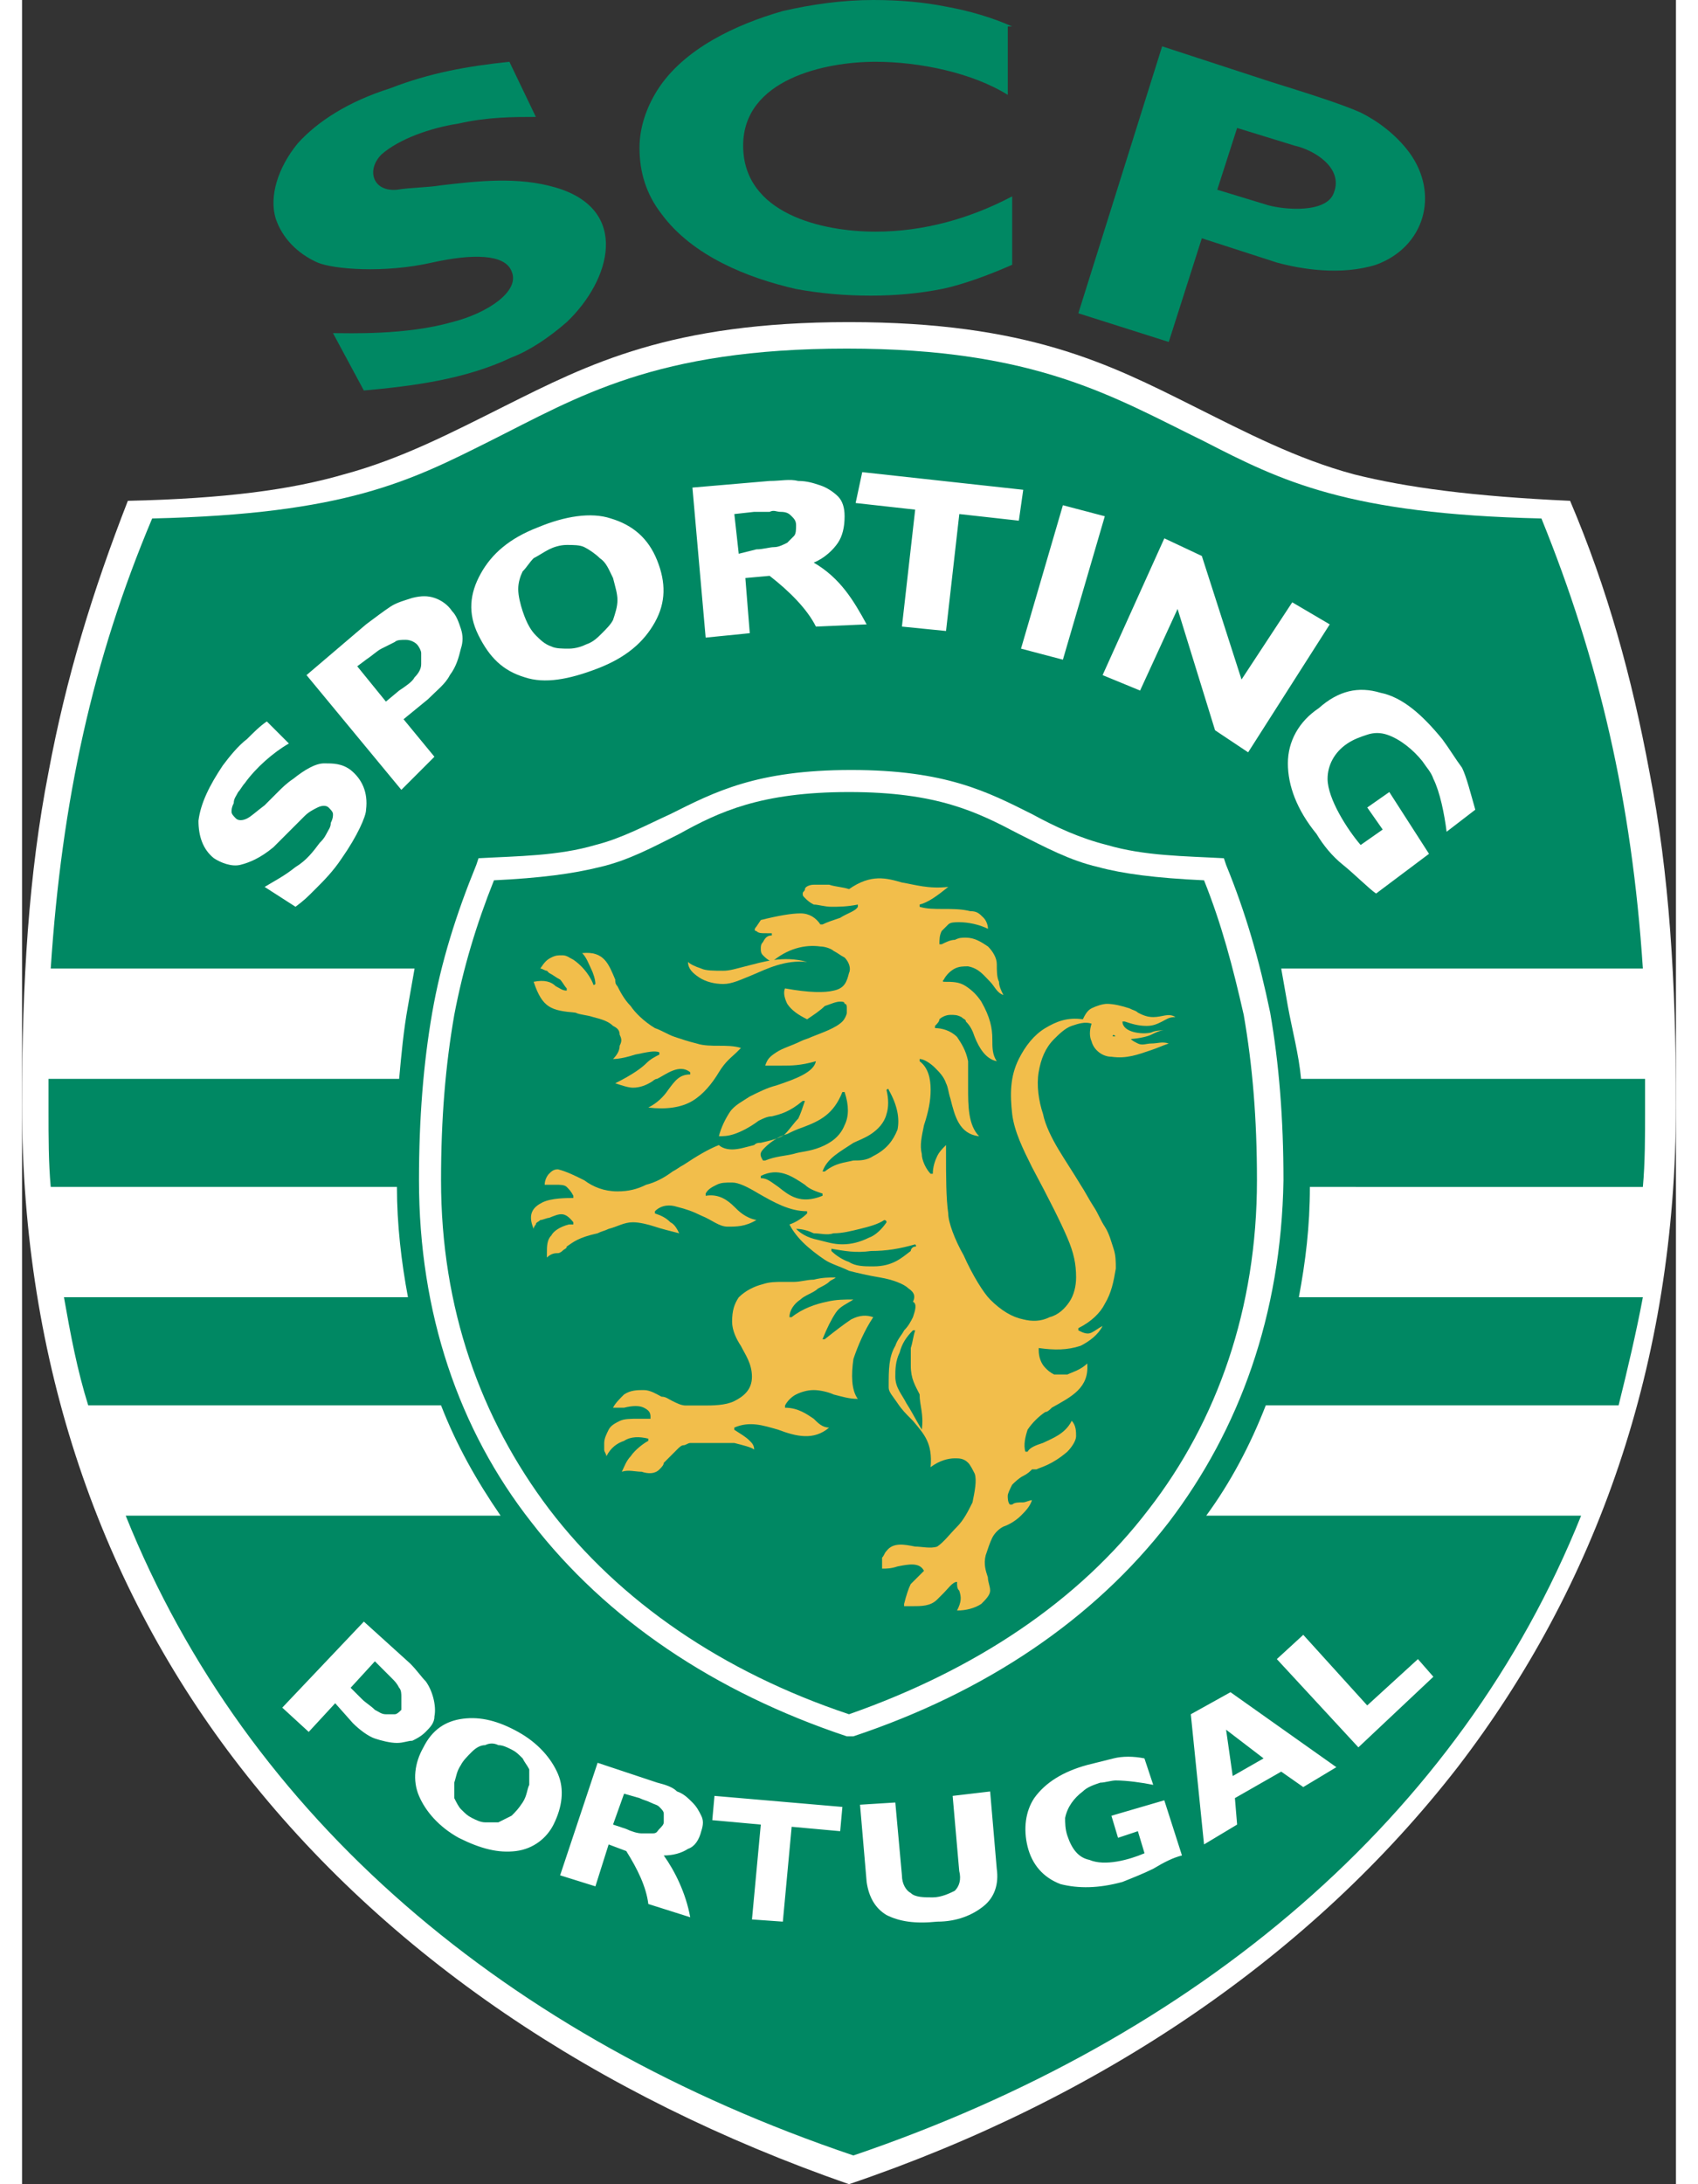 <?xml version="1.0" encoding="UTF-8" standalone="no"?>
<!-- Generator: Adobe Illustrator 16.0.0, SVG Export Plug-In . SVG Version: 6.00 Build 0)  -->

<svg
   xmlns:dc="http://purl.org/dc/elements/1.1/"
   xmlns:cc="http://creativecommons.org/ns#"
   xmlns:rdf="http://www.w3.org/1999/02/22-rdf-syntax-ns#"
   xmlns:svg="http://www.w3.org/2000/svg"
   xmlns="http://www.w3.org/2000/svg"
   xmlns:sodipodi="http://sodipodi.sourceforge.net/DTD/sodipodi-0.dtd"
   xmlns:inkscape="http://www.inkscape.org/namespaces/inkscape"
   version="1.1"
   id="emblema-scp"
   x="0px"
   y="0px"
   width="42px"
   height="54px"
   viewBox="0 0 75 99"
   enable-background="new 0 0 75 99"
   xml:space="preserve"
   sodipodi:docname="sporting-clube-de-portugal-logo-escudo.svg"
   inkscape:version="0.92.2 (5c3e80d, 2017-08-06)"><rect x="0" y="0" width="75" height="99" fill="#333333" stroke="none"/><defs
     id="defs27" /><sodipodi:namedview
     pagecolor="#ffffff"
     bordercolor="#666666"
     borderopacity="1"
     objecttolerance="10"
     gridtolerance="10"
     guidetolerance="10"
     inkscape:pageopacity="0"
     inkscape:pageshadow="2"
     inkscape:window-width="1600"
     inkscape:window-height="837"
     id="namedview25"
     showgrid="false"
     inkscape:zoom="2.3838384"
     inkscape:cx="37.5"
     inkscape:cy="49.5"
     inkscape:window-x="-8"
     inkscape:window-y="-8"
     inkscape:window-maximized="1"
     inkscape:current-layer="emblema-scp" /><path
     id="icon-badge-back"
     fill="#FFFFFF"
     d="M37.5,99c11.5-3.9,21-10.4,27.6-18.9C71.4,71.9,75,61.8,75,50.1  c0-5.6-0.3-10.5-1.2-15.1c-0.8-4.3-1.899-8.3-3.6-12.3c-4.4-0.2-7.4-0.6-9.8-1.2c-2.602-0.7-4.9-1.9-7.301-3.1  c-3.801-1.9-7.5-3.8-15.601-3.8c-8.1,0-11.8,1.9-15.6,3.8c-2.4,1.2-4.7,2.4-7.3,3.1c-2.4,0.7-5.4,1.1-9.8,1.2  C3.2,26.8,2,30.7,1.2,35C0.3,39.6,0,44.5,0,50.1c0,11.7,3.6,21.9,9.9,30C16.5,88.6,26,95,37.5,99L37.5,99z"
     inkscape:export-xdpi="64"
     inkscape:export-ydpi="64"
     inkscape:export-filename="G:\Users\suitedoalex\sites\sporting-clube-de-portugal-logo-escudo-7.png" /><g
     id="g12"
     inkscape:export-xdpi="64"
     inkscape:export-ydpi="64"
     inkscape:export-filename="G:\Users\suitedoalex\sites\sporting-clube-de-portugal-logo-escudo-7.png"><path
       id="icon-badge-v9"
       fill="#008863"
       d="M17.8,30.7c0.2-0.2,0.3-0.4,0.3-0.6c0-0.2,0-0.3,0-0.5c0-0.1-0.1-0.3-0.2-0.4   c-0.1-0.1-0.3-0.2-0.5-0.2c-0.2,0-0.4,0-0.5,0.1c-0.2,0.1-0.4,0.2-0.6,0.3c-0.2,0.1-0.4,0.3-0.7,0.5l-0.4,0.3l1.3,1.6l0.6-0.5   C17.4,31.1,17.7,30.9,17.8,30.7z" /><path
       id="icon-badge-v8"
       fill="#008863"
       d="M22.7,79.7c-0.2-0.2-0.3-0.3-0.5-0.4c-0.2-0.1-0.4-0.2-0.6-0.2c-0.2-0.1-0.4-0.1-0.6,0   c-0.2,0-0.4,0.102-0.6,0.301C20.2,79.6,20,79.8,19.9,80c-0.2,0.3-0.2,0.5-0.3,0.8c0,0.3,0,0.5,0,0.7c0.1,0.2,0.2,0.4,0.3,0.5   c0.2,0.2,0.3,0.3,0.5,0.4c0.2,0.1,0.4,0.199,0.6,0.199s0.4,0,0.6,0c0.2-0.101,0.4-0.199,0.6-0.301c0.2-0.199,0.3-0.3,0.5-0.6   c0.2-0.301,0.2-0.602,0.3-0.801c0-0.199,0-0.5,0-0.699C22.9,80,22.8,79.9,22.7,79.7z" /><path
       id="icon-badge-v7"
       fill="#008863"
       d="M16.8,76.1c-0.1-0.1-0.3-0.3-0.5-0.5L16,75.3l-1.1,1.2l0.5,0.5c0.2,0.2,0.4,0.3,0.6,0.5   c0.2,0.1,0.3,0.2,0.5,0.2c0.1,0,0.3,0,0.4,0s0.2-0.101,0.3-0.2c0-0.3,0-0.5,0-0.6c0-0.102,0-0.301-0.1-0.4   C17,76.3,16.9,76.2,16.8,76.1z" /><path
       id="icon-badge-v6"
       fill="#008863"
       d="M33.3,24.9c0.3,0,0.6-0.1,0.8-0.1c0.2,0,0.4-0.1,0.6-0.2c0.1-0.1,0.2-0.2,0.3-0.3   c0.1-0.1,0.1-0.3,0.1-0.5c0-0.2-0.1-0.3-0.2-0.4s-0.2-0.2-0.5-0.2c-0.2,0-0.3-0.1-0.5,0c-0.2,0-0.4,0-0.7,0l-0.9,0.1l0.2,1.8   L33.3,24.9z" /><path
       id="icon-badge-v5"
       fill="#008863"
       d="M23.3,28.8c0.2,0.2,0.4,0.4,0.7,0.5c0.2,0.1,0.5,0.1,0.8,0.1c0.3,0,0.6-0.1,0.8-0.2   c0.3-0.1,0.5-0.3,0.7-0.5c0.2-0.2,0.4-0.4,0.5-0.6c0.1-0.3,0.2-0.6,0.2-0.9c0-0.3-0.1-0.6-0.2-1c-0.2-0.4-0.3-0.7-0.6-0.9   c-0.2-0.2-0.5-0.4-0.7-0.5c-0.2-0.1-0.5-0.1-0.8-0.1c-0.3,0-0.6,0.1-0.8,0.2c-0.2,0.1-0.5,0.3-0.7,0.4c-0.2,0.2-0.3,0.4-0.5,0.6   c-0.1,0.2-0.2,0.5-0.2,0.8c0,0.3,0.1,0.7,0.2,1C22.9,28.3,23.1,28.6,23.3,28.8z" /><path
       id="icon-badge-v4"
       fill="#008863"
       d="M28.9,81.9c-0.1-0.102-0.2-0.102-0.4-0.2C28.3,81.6,28.2,81.6,28,81.5l-0.7-0.2   l-0.5,1.4l0.6,0.2c0.2,0.1,0.5,0.199,0.7,0.199c0.2,0,0.3,0,0.5,0c0.2,0,0.2-0.101,0.3-0.199c0.1-0.102,0.2-0.2,0.2-0.301   s0-0.199,0-0.399C29.1,82.1,29,82,28.9,81.9z" /><polygon
       id="icon-badge-v3"
       fill="#008863"
       points="56.3,79.7 54.6,78.4 54.9,80.5  " /><path
       id="icon-badge-v2"
       fill="#008863"
       d="M73.5,53.8c0.1-1.1,0.1-2.3,0.1-3.399c0-0.5,0-1,0-1.5H58c-0.1-1.1-0.4-2.2-0.6-3.3   C57.3,45,57.2,44.5,57.1,43.9h16.4c-0.5-7.6-2-14-4.6-20.4C60.1,23.3,57.1,21.8,53.6,20c-4.1-2-7.6-4.2-16.2-4.2   c-8.7,0-12.2,2.2-16.2,4.2c-3.6,1.8-6.5,3.3-15.3,3.5c-2.7,6.4-4.1,12.8-4.6,20.4h16.5c-0.1,0.6-0.2,1.1-0.3,1.7   c-0.2,1.1-0.3,2.2-0.4,3.3H1.2c0,0.5,0,1,0,1.5c0,1.1,0,2.3,0.1,3.398H17c0,1.7,0.2,3.4,0.5,5H1.9c0.3,1.7,0.6,3.301,1.1,4.9h16   c0.7,1.8,1.6,3.398,2.7,5h-17c5.5,13.699,17.3,23.699,33,29c15.6-5.301,27.5-15.301,33-29h-17c1.1-1.5,2-3.2,2.7-5h16   c0.398-1.602,0.8-3.301,1.1-4.9H57.9c0.3-1.6,0.5-3.199,0.5-5L73.5,53.8L73.5,53.8z M61.6,31.4c1,0.2,1.9,1,2.801,2.1   c0.301,0.4,0.601,0.9,0.899,1.3c0.2,0.4,0.4,1.2,0.601,1.9l-1.301,1c-0.1-0.8-0.3-1.8-0.6-2.4c-0.1-0.3-0.3-0.5-0.5-0.8   c-0.4-0.5-1-1-1.6-1.2c-0.301-0.1-0.602-0.1-0.9,0c-0.3,0.1-0.6,0.2-0.9,0.4c-0.6,0.4-0.898,1-0.898,1.6c0,0.9,0.898,2.3,1.5,3   l1-0.7l-0.7-1l1-0.7l1.8,2.8l-2.4,1.8c-0.301-0.2-1-0.9-1.5-1.3c-0.5-0.4-0.9-0.9-1.2-1.4c-0.9-1.1-1.3-2.2-1.3-3.2   s0.5-1.9,1.398-2.5C59.7,31.3,60.6,31.1,61.6,31.4z M53.5,25.2l1.8,5.6l2.3-3.5l1.7,1l-3.7,5.8l-1.5-1L52.4,27.6l-1.7,3.7L49,30.6   l2.8-6.2L53.5,25.2z M49.1,23.4L47.2,29.9l-1.9-0.5l1.9-6.5L49.1,23.4z M38.1,21.4l7.301,0.8l-0.199,1.4l-2.7-0.3L41.9,28.6l-2-0.2   l0.601-5.3l-2.7-0.3L38.1,21.4z M33.9,21.8c0.5,0,0.9-0.1,1.3,0c0.4,0,0.7,0.1,1,0.2c0.3,0.1,0.6,0.3,0.8,0.5s0.3,0.5,0.3,0.9   c0,0.5-0.1,0.9-0.3,1.2c-0.2,0.3-0.6,0.7-1.1,0.9c1.2,0.7,1.8,1.7,2.4,2.8L36,28.4c-0.4-0.8-1.2-1.6-2.1-2.3l-1.1,0.1l0.2,2.5   l-2,0.2l-0.6-6.8L33.9,21.8z M20.8,26c0.5-0.9,1.3-1.6,2.6-2.1c1.2-0.5,2.4-0.7,3.3-0.4c1,0.3,1.7,0.9,2.1,1.9   c0.4,1,0.4,1.9-0.1,2.8c-0.5,0.9-1.3,1.6-2.6,2.1c-1.3,0.5-2.4,0.7-3.3,0.4c-1-0.3-1.6-0.9-2.1-1.9S20.3,26.9,20.8,26z M14.5,38.9   c-0.4,0.6-0.8,1-1.2,1.4c-0.4,0.4-0.5,0.5-0.9,0.8L11,40.2c0.5-0.3,0.9-0.5,1.4-0.9c0.5-0.3,0.8-0.7,1.1-1.1   c0.1-0.1,0.2-0.2,0.3-0.4c0.1-0.2,0.2-0.3,0.2-0.5c0.1-0.2,0.1-0.3,0.1-0.4s-0.1-0.2-0.2-0.3s-0.3-0.1-0.5,0   c-0.2,0.1-0.4,0.2-0.6,0.4c-0.2,0.2-0.5,0.5-0.7,0.7c-0.2,0.2-0.5,0.5-0.7,0.7c-0.6,0.5-1.1,0.7-1.5,0.8c-0.4,0.1-0.9-0.1-1.2-0.3   c-0.5-0.4-0.7-1-0.7-1.7c0.1-0.8,0.5-1.6,1.1-2.5c0.3-0.4,0.7-0.9,1.1-1.2c0.3-0.3,0.6-0.6,0.9-0.8l1,1c-0.7,0.4-1.5,1.1-2,1.8   c-0.1,0.1-0.2,0.3-0.3,0.4c-0.1,0.2-0.2,0.3-0.2,0.5c-0.1,0.2-0.1,0.3-0.1,0.4c0,0.1,0.1,0.2,0.2,0.3c0.1,0.1,0.3,0.1,0.5,0   c0.2-0.1,0.4-0.3,0.8-0.6c0.2-0.2,0.4-0.4,0.6-0.6c0.2-0.2,0.4-0.4,0.7-0.6c0.5-0.4,1-0.7,1.4-0.7c0.4,0,0.8,0,1.2,0.3   c0.5,0.4,0.8,1,0.7,1.8C15.6,37,15.2,37.9,14.5,38.9z M17.2,35.8l-4.3-5.2l2.7-2.3c0.4-0.3,0.8-0.6,1.1-0.8c0.3-0.2,0.7-0.3,1-0.4   c0.4-0.1,0.7-0.1,1,0c0.3,0.1,0.6,0.3,0.8,0.6c0.2,0.2,0.3,0.5,0.4,0.8s0.1,0.6,0,0.9c-0.1,0.4-0.2,0.8-0.5,1.2   c-0.2,0.4-0.6,0.7-1,1.1l-1.1,0.9l1.4,1.7L17.2,35.8z M17,79c-0.3,0-0.7-0.1-1-0.2c-0.3-0.1-0.7-0.399-1-0.7L14.2,77.2L13,78.5   l-1.2-1.1l3.7-3.9l2.1,1.9c0.3,0.3,0.5,0.6,0.7,0.8c0.3,0.399,0.5,1.1,0.4,1.6c0,0.3-0.2,0.5-0.4,0.7c-0.2,0.2-0.4,0.3-0.6,0.4   C17.5,78.9,17.3,79,17,79z M22.4,83.9C21.6,84,20.8,83.8,19.8,83.3c-0.9-0.5-1.5-1.2-1.8-1.899s-0.2-1.5,0.2-2.199   c0.4-0.801,1-1.2,1.8-1.301s1.6,0.101,2.5,0.601s1.5,1.2,1.8,1.899c0.3,0.699,0.2,1.5-0.2,2.301C23.8,83.3,23.2,83.8,22.4,83.9z    M30.8,83c-0.1,0.4-0.3,0.7-0.6,0.8c-0.3,0.2-0.7,0.3-1.1,0.3c0.5,0.7,1,1.7,1.2,2.801L28.4,86.3c-0.1-0.8-0.5-1.6-1-2.399   L26.6,83.6L26,85.5L24.4,85l1.7-5.1l2.7,0.898c0.4,0.102,0.7,0.2,0.9,0.4c0.3,0.1,0.5,0.3,0.7,0.5c0.2,0.199,0.3,0.398,0.4,0.6   C30.9,82.5,30.9,82.7,30.8,83z M37.1,83l-2.2-0.2l-0.4,4.3L33.1,87l0.4-4.3l-2.2-0.2l0.1-1.1l5.8,0.5L37.1,83z M43.6,86.4   C43.1,86.8,42.4,87.1,41.5,87.1c-1,0.102-1.7,0-2.3-0.3c-0.5-0.3-0.8-0.8-0.9-1.5L38,81.8l1.6-0.1L39.9,85   c0,0.4,0.199,0.7,0.398,0.8c0.2,0.2,0.602,0.2,1,0.2c0.4,0,0.801-0.2,1-0.3c0.2-0.2,0.301-0.5,0.2-0.9L42.2,81.4l1.7-0.2l0.3,3.5   C44.3,85.4,44.1,86,43.6,86.4z M51.3,84.7C50.9,84.9,50.4,85.1,49.9,85.3c-1.102,0.3-2,0.3-2.801,0.101   c-0.801-0.301-1.301-0.899-1.5-1.699C45.4,82.9,45.5,82.1,45.9,81.5c0.5-0.7,1.3-1.2,2.398-1.5c0.4-0.1,0.801-0.2,1.2-0.3   c0.399-0.101,0.899-0.101,1.399,0l0.399,1.2c-0.5-0.102-1.2-0.2-1.7-0.2c-0.199,0-0.5,0.1-0.699,0.1C48.6,80.9,48.3,81,48.1,81.2   c-0.398,0.3-0.699,0.7-0.8,1.2c0,0.199,0,0.5,0.101,0.8c0.199,0.6,0.5,1,1,1.1c0.699,0.3,1.801,0,2.5-0.3L50.6,83L49.7,83.3l-0.3-1   l2.398-0.7l0.801,2.5C52.2,84.2,51.8,84.4,51.3,84.7z M58.1,74.1l2.9,3.2l2.3-2.1L64,76l-3.4,3.2l-3.699-4L58.1,74.1z M54.8,76.7   l4.8,3.399L58.1,81l-1-0.7L55,81.5l0.1,1.2L53.6,83.6L53,77.7L54.8,76.7z M52,69c-3.4,4.4-8.3,7.7-14.3,9.7h-0.3   c-6-2-10.9-5.3-14.3-9.7c-3.3-4.2-5.1-9.5-5.1-15.5c0-2.8,0.2-5.3,0.6-7.6c0.4-2.3,1.1-4.5,2-6.7l0.1-0.3c1.8-0.1,3.6-0.1,5.3-0.6   c1.2-0.3,2.3-0.9,3.4-1.4c2-1,3.9-2,8.2-2s6.2,1,8.2,2c1.101,0.6,2.2,1.1,3.4,1.4c1.7,0.5,3.5,0.5,5.3,0.6l0.1,0.3   c0.9,2.2,1.5,4.3,2,6.7c0.4,2.3,0.602,4.8,0.602,7.6C57.1,59.6,55.2,64.8,52,69z" /><path
       id="icon-badge-v1"
       fill="#008863"
       d="M53.6,39.9c-2.199-0.1-3.699-0.3-4.8-0.6c-1.3-0.3-2.399-0.9-3.6-1.5   c-1.9-1-3.7-1.9-7.7-1.9s-5.9,0.9-7.7,1.9c-1.2,0.6-2.3,1.2-3.6,1.5c-1.2,0.3-2.7,0.5-4.8,0.6c-0.8,2-1.4,4-1.8,6.1   c-0.4,2.3-0.6,4.7-0.6,7.5c0,5.8,1.8,10.8,4.9,14.9c3.2,4.199,7.9,7.398,13.6,9.3c5.7-2,10.4-5.101,13.6-9.3   C54.2,64.4,56,59.3,56,53.5c0-2.8-0.2-5.2-0.6-7.5C54.9,43.8,54.4,41.9,53.6,39.9z" /></g><g
     id="g17"
     inkscape:export-xdpi="64"
     inkscape:export-ydpi="64"
     inkscape:export-filename="G:\Users\suitedoalex\sites\sporting-clube-de-portugal-logo-escudo-7.png"><path
       id="icon-badge-s"
       fill="#008863"
       d="M14.1,15.1c0.7,0,3.3,0.1,5.4-0.5c1.6-0.4,3.1-1.4,2.7-2.3c-0.3-0.8-1.8-0.8-3.6-0.4   c-2.2,0.5-4.5,0.3-5.2,0c-0.9-0.4-1.6-1.1-1.9-2c-0.3-1,0.1-2.3,1-3.4c0.9-1,2.3-1.9,4.2-2.5c1.8-0.7,3.5-1,5.4-1.2l1.2,2.5   c-1,0-2.2,0-3.5,0.3c-1.3,0.2-2.7,0.7-3.5,1.4c-0.7,0.7-0.4,1.7,0.7,1.6c0.6-0.1,1.4-0.1,2-0.2c1.7-0.2,3.5-0.4,5.2,0.1   c3.4,1,2.5,4.2,0.5,6.1c-0.8,0.7-1.7,1.3-2.5,1.6c-2.1,1-4.5,1.3-6.7,1.5L14.1,15.1L14.1,15.1z" /><path
       id="icon-badge-c"
       fill="#008863"
       d="M44.9,1.2c-0.9-0.4-1.9-0.7-3-0.9C40.9,0.1,39.8,0,38.6,0c-1.398,0-2.8,0.2-4.1,0.5   c-2.1,0.6-4.5,1.7-5.7,3.6C28.3,4.9,28,5.8,28,6.7c0,1.1,0.3,2.1,1,3c1.4,1.9,3.9,2.9,6.1,3.4c1.1,0.2,2.2,0.3,3.4,0.3   c1.1,0,2.2-0.1,3.2-0.3c1-0.2,2.3-0.7,3.2-1.1V8.9c-1.9,1-4,1.6-6.2,1.6c-2.4,0-6-0.8-6-3.9c0-3,3.7-3.8,6-3.8c2,0,4.399,0.5,6,1.5   V1.2H44.9z" /><path
       id="icon-badge-p"
       fill="#008863"
       d="M52,15.5l1.5-4.7l3.4,1.1c1.1,0.3,2.898,0.6,4.5,0.1c2.199-0.8,2.898-3.2,1.5-5.1   c-0.602-0.8-1.4-1.4-2.2-1.8c-0.9-0.4-2.5-0.9-4.101-1.4L51.7,2.1l-3.8,12.1L52,15.5L52,15.5z M59.5,8.7c-0.3,1-2.3,0.8-3,0.6   l-2.3-0.7L55.1,5.8L57.7,6.6C58.6,6.8,59.9,7.6,59.5,8.7L59.5,8.7z" /></g><g
     id="icon-badge-lion"
     inkscape:export-xdpi="64"
     inkscape:export-ydpi="64"
     inkscape:export-filename="G:\Users\suitedoalex\sites\sporting-clube-de-portugal-logo-escudo-7.png"><path
       id="icon-badge-l4"
       fill="#F2BE4B"
       d="M49.5,46.9c0.1,0.1,0.3,0.2,0.6,0.2c0.4,0,0.9-0.1,1.102-0.2s0.398-0.2,0.6-0.2   c-0.1,0-0.398,0-0.6,0.1c-0.4,0.1-1.301,0-1.301-0.5l0,0c0,0,0,0,0.101,0c0.3,0.1,0.601,0.2,1,0.2c0.3,0,0.5-0.1,0.7-0.2   c0.199-0.1,0.3-0.2,0.6-0.2c-0.3-0.2-0.6,0-1,0c-0.3,0-0.5-0.1-0.699-0.2c-0.101-0.1-0.199-0.1-0.399-0.2c-0.3-0.1-0.7-0.2-1-0.2   c-0.2,0-0.5,0.1-0.7,0.2c-0.2,0.1-0.3,0.3-0.4,0.5l0,0C47.4,46.1,46.9,46.3,46.4,46.6c-0.5,0.3-0.9,0.8-1.2,1.4   c-0.4,0.8-0.4,1.6-0.3,2.5c0.1,0.8,0.5,1.6,0.898,2.4C46.6,54.4,47.1,55.4,47.4,56.1c0.3,0.699,0.398,1.199,0.398,1.801   c0,0.398-0.1,0.8-0.3,1.1s-0.5,0.6-0.899,0.7c-0.399,0.2-0.801,0.2-1.199,0.1c-0.5-0.1-1-0.399-1.5-0.899   C43.6,58.6,43.1,57.8,42.7,56.9C42.3,56.2,42,55.4,42,55c-0.1-0.7-0.1-1.7-0.1-2.7c0-0.1,0-0.2,0-0.399   c-0.2,0.199-0.301,0.301-0.4,0.5s-0.2,0.5-0.2,0.801c0,0,0,0-0.1,0C41,53,40.8,52.6,40.8,52.3c-0.1-0.399,0-0.8,0.101-1.3   c0.199-0.6,0.301-1.1,0.301-1.6s-0.102-1-0.5-1.3V48c0.199,0,0.5,0.2,0.699,0.4c0.199,0.2,0.399,0.4,0.5,0.7   c0.101,0.2,0.101,0.4,0.199,0.7c0.2,0.8,0.4,1.601,1.301,1.7c-0.5-0.5-0.5-1.4-0.5-2.2c0-0.4,0-0.8,0-1.2   C42.8,47.6,42.6,47.3,42.4,47c-0.301-0.3-0.7-0.4-1-0.4c0,0,0,0,0-0.1c0.1-0.1,0.199-0.2,0.199-0.3C41.7,46.1,41.9,46,42.1,46   c0.2,0,0.301,0,0.5,0.1c0.102,0.1,0.2,0.1,0.2,0.2c0.2,0.2,0.3,0.4,0.4,0.7c0.2,0.5,0.5,1,1,1.1c-0.2-0.3-0.2-0.6-0.2-1   c0-0.5-0.1-1-0.5-1.7c-0.2-0.3-0.4-0.5-0.7-0.7c-0.3-0.2-0.6-0.2-1-0.2c0,0-0.1,0,0-0.1c0.101-0.2,0.3-0.4,0.5-0.5   s0.4-0.1,0.601-0.1c0.5,0.1,0.699,0.4,1,0.7c0.199,0.2,0.301,0.5,0.601,0.6c-0.101-0.2-0.2-0.4-0.2-0.6c-0.1-0.2-0.1-0.5-0.1-0.8   c0-0.3-0.2-0.6-0.4-0.8c-0.3-0.2-0.6-0.4-1-0.4c-0.199,0-0.3,0-0.5,0.1c-0.199,0-0.398,0.1-0.6,0.2c0,0,0,0-0.102,0   c0-0.2,0-0.4,0.102-0.6c0.1-0.1,0.199-0.2,0.3-0.3s0.3-0.1,0.5-0.1c0.399,0,0.899,0.1,1.3,0.3c0-0.2-0.1-0.4-0.199-0.5   c-0.199-0.2-0.301-0.3-0.601-0.3c-0.399-0.1-0.8-0.1-1.2-0.1c-0.398,0-0.8,0-1.1-0.1V41c0.398-0.1,0.8-0.4,1.3-0.8l0,0   c-0.899,0.1-1.5-0.1-2.101-0.2c-0.699-0.2-1.399-0.4-2.399,0.3l0,0c-0.3-0.1-0.6-0.1-0.9-0.2c-0.3,0-0.5,0-0.7,0   c-0.2,0-0.4,0.1-0.4,0.2c0,0.1-0.1,0.1-0.1,0.2s0,0.1,0.1,0.2c0.1,0.1,0.2,0.2,0.4,0.3c0.2,0,0.5,0.1,0.8,0.1c0.3,0,0.7,0,1.2-0.1   c0,0,0,0,0,0.1c-0.1,0.2-0.5,0.3-0.8,0.5c-0.3,0.1-0.6,0.2-0.8,0.3c0,0,0,0-0.1,0c-0.2-0.3-0.5-0.5-0.9-0.5c-0.4,0-1,0.1-1.8,0.3   L33.3,42c-0.1,0.1-0.1,0.2,0,0.2c0.1,0.1,0.2,0.1,0.5,0.1c0.1,0,0.1,0,0.2,0v0.1c-0.2,0-0.3,0.1-0.4,0.3c-0.1,0.1-0.1,0.2-0.1,0.3   s0,0.2,0.1,0.3c0.1,0.1,0.2,0.2,0.4,0.3c0.7-0.6,1.5-0.8,2.2-0.7c0.2,0,0.5,0.1,0.6,0.2c0.2,0.1,0.3,0.2,0.5,0.3   c0.2,0.2,0.3,0.5,0.2,0.7c-0.1,0.4-0.2,0.7-0.7,0.8c-0.4,0.1-1.1,0.1-2.2-0.1c-0.1,0.2,0,0.5,0.1,0.7c0.2,0.3,0.5,0.5,0.9,0.7   c0.3-0.2,0.6-0.4,0.8-0.6c0.3-0.1,0.5-0.2,0.7-0.2c0.1,0,0.2,0,0.2,0.1c0.1,0,0.1,0.1,0.1,0.2c0,0.1,0,0.2,0,0.2   c0,0.1-0.1,0.3-0.2,0.4c-0.3,0.3-0.9,0.5-1.4,0.7c-0.2,0.1-0.3,0.1-0.5,0.2c-0.4,0.2-0.8,0.3-1.1,0.5c-0.3,0.2-0.4,0.3-0.5,0.6   c0.2,0,0.5,0,0.7,0c0.5,0,0.9,0,1.6-0.2l0,0c-0.1,0.5-0.9,0.8-1.8,1.1c-0.4,0.1-0.8,0.3-1.2,0.5c-0.3,0.2-0.7,0.399-0.9,0.7   c-0.2,0.3-0.4,0.699-0.5,1.1c0.2,0,0.4,0,0.7-0.1C32.6,51.3,33,51.1,33.4,50.8c0.2-0.1,0.4-0.2,0.6-0.2c0.4-0.1,0.8-0.199,1.4-0.7   h0.1c-0.1,0.3-0.2,0.6-0.3,0.8c-0.2,0.2-0.4,0.5-0.6,0.7c-0.2,0.199-0.7,0.3-1.1,0.398c-0.1,0-0.2,0-0.3,0.102   c-0.4,0.1-0.7,0.199-1,0.199c-0.3,0-0.5-0.101-0.6-0.199c-0.5,0.199-1,0.5-1.6,0.898c-0.2,0.102-0.3,0.2-0.5,0.301   c-0.4,0.301-0.8,0.5-1.2,0.601C27.9,53.9,27.5,54,27,54c-0.6,0-1.1-0.2-1.5-0.5c-0.4-0.2-0.8-0.4-1.2-0.5c-0.2,0-0.3,0.1-0.4,0.2   c-0.1,0.1-0.2,0.3-0.2,0.5c0.1,0,0.3,0,0.4,0h0.1c0.2,0,0.4,0,0.5,0.1c0.1,0.101,0.2,0.2,0.3,0.4v0.1c-0.3,0-1,0-1.4,0.2   s-0.7,0.5-0.4,1.2c0-0.101,0.1-0.2,0.1-0.2c0-0.1,0.1-0.1,0.2-0.2c0.1,0,0.3-0.1,0.4-0.1c0.5-0.2,0.7-0.3,1.1,0.2v0.1   c-0.1,0-0.2,0-0.2,0c-0.4,0.1-0.7,0.3-0.8,0.5c-0.2,0.2-0.2,0.5-0.2,0.8c0,0.101,0,0.101,0,0.2c0.2-0.2,0.4-0.2,0.5-0.2   c0.1,0,0.2-0.1,0.2-0.1c0.1-0.101,0.2-0.101,0.2-0.2c0.3-0.2,0.5-0.4,1.4-0.6c0.2-0.102,0.3-0.102,0.5-0.2   c0.4-0.101,0.7-0.3,1.1-0.3c0.3,0,0.7,0.1,1,0.199c0.3,0.101,0.7,0.199,1.1,0.301c-0.1-0.2-0.2-0.4-0.4-0.5   C29.2,55.2,29,55.1,28.7,55c0,0,0,0,0-0.1c0.3-0.301,0.7-0.301,1-0.2c0.4,0.1,0.7,0.2,1.1,0.399c0.5,0.199,0.8,0.5,1.2,0.5   s0.8,0,1.3-0.301c-0.5-0.1-0.8-0.398-1-0.6C32,54.4,31.6,54.1,31,54.2c0,0,0,0,0-0.101c0.1-0.199,0.3-0.301,0.5-0.399   c0.2-0.101,0.4-0.101,0.7-0.101c0.3,0,0.7,0.199,1.2,0.5c0.7,0.399,1.4,0.801,2.2,0.801c0,0,0,0,0,0.1c-0.2,0.2-0.5,0.4-0.8,0.5   c0.1,0.2,0.3,0.5,0.6,0.8c0.3,0.3,0.7,0.601,1,0.8c0.3,0.2,0.7,0.301,1.1,0.5c0.4,0.102,0.8,0.2,1.4,0.301   c0.6,0.101,1.1,0.301,1.3,0.5c0.3,0.199,0.3,0.399,0.2,0.601c0.199,0.101,0.1,0.399,0,0.7C40.3,59.9,40.2,60.1,40,60.3   c-0.1,0.2-0.3,0.4-0.4,0.7c-0.3,0.5-0.3,1.1-0.3,1.8V62.9c0,0.199,0.2,0.398,0.4,0.699s0.399,0.5,0.6,0.699L40.4,64.4   c0.5,0.6,0.898,1,0.8,2.1c0.399-0.3,0.8-0.4,1.1-0.4c0.2,0,0.4,0,0.601,0.2l0,0c0.101,0.101,0.199,0.3,0.301,0.5   c0.1,0.3,0,0.8-0.102,1.3C42.9,68.5,42.7,68.9,42.4,69.2C42.1,69.5,41.8,69.9,41.5,70.1c-0.3,0.102-0.7,0-1,0   c-0.5-0.1-1-0.199-1.3,0.2C39.1,70.4,39.1,70.5,39,70.6c0,0.102,0,0.301,0,0.5c0.2,0,0.4,0,0.7-0.1c0.5-0.1,1-0.2,1.2,0.2l0,0   c-0.102,0.1-0.2,0.2-0.301,0.3s-0.199,0.2-0.301,0.3c-0.1,0.2-0.199,0.5-0.3,0.9v0.1c0.101,0,0.3,0,0.399,0   c0.399,0,0.801,0,1.101-0.3c0.101-0.1,0.2-0.2,0.3-0.3c0.2-0.2,0.4-0.5,0.602-0.5l0,0c0,0.2,0,0.3,0.1,0.399   c0.1,0.301,0.1,0.5-0.1,0.899c0.398,0,0.8-0.101,1.1-0.3c0.2-0.2,0.4-0.4,0.4-0.602c0-0.199-0.102-0.398-0.102-0.6   c-0.1-0.3-0.199-0.6-0.1-1c0.1-0.3,0.199-0.6,0.3-0.8s0.3-0.4,0.5-0.5c0.3-0.101,0.601-0.3,0.8-0.5c0.2-0.2,0.4-0.4,0.5-0.7   c-0.1,0-0.3,0.1-0.398,0.1c-0.2,0-0.4,0-0.5,0.102c0,0,0,0-0.102,0c-0.1-0.102-0.1-0.301-0.1-0.4s0.1-0.3,0.199-0.5l0,0   c0.101-0.1,0.301-0.3,0.5-0.398C45.6,66.8,45.7,66.7,45.8,66.6c0,0,0.101,0,0.2,0c0.2-0.1,0.7-0.199,1.4-0.8   c0.199-0.2,0.398-0.5,0.398-0.7c0-0.199,0-0.5-0.199-0.699c-0.301,0.601-0.899,0.801-1.301,1C46,65.5,45.7,65.6,45.6,65.8h-0.1   c-0.1-0.3,0-0.7,0.1-1c0.2-0.3,0.5-0.6,0.801-0.8c0.101,0,0.199-0.1,0.301-0.2c0.898-0.5,1.699-0.899,1.6-2   c-0.3,0.3-0.699,0.4-0.898,0.5c-0.2,0-0.4,0-0.602,0c-0.199-0.1-0.3-0.2-0.398-0.3c-0.2-0.2-0.301-0.5-0.301-0.8V61.1   C46.8,61.2,47.4,61.2,48,61c0.4-0.2,0.8-0.5,1-0.9c-0.2,0.102-0.3,0.2-0.5,0.301s-0.4,0-0.6-0.101c0,0,0,0,0-0.1   c0.6-0.3,1-0.7,1.199-1.101c0.301-0.5,0.399-1,0.5-1.601c0-0.3,0-0.601-0.101-0.899c-0.101-0.301-0.2-0.699-0.399-1   C48.9,55.3,48.8,55,48.6,54.7C48.4,54.4,48.2,54,48,53.7c-0.3-0.5-0.7-1.101-1-1.601s-0.6-1.101-0.7-1.601   c-0.2-0.6-0.3-1.3-0.2-1.9c0.102-0.6,0.301-1.1,0.7-1.5c0.2-0.2,0.5-0.5,0.8-0.6c0.301-0.1,0.602-0.2,0.9-0.1l0,0   c-0.1,0.3-0.1,0.6,0,0.8c0.1,0.4,0.5,0.7,0.9,0.7c0.699,0.1,1.199-0.1,1.8-0.3c0.3-0.1,0.5-0.2,0.8-0.3c-0.3-0.1-0.5,0-0.8,0   c-0.2,0-0.4,0.1-0.601,0C50.4,47.2,50.2,47.1,50.2,46.9C49.4,47,49.4,47,49.5,46.9C49.4,46.9,49.5,46.9,49.5,46.9z M38.5,51.4   c0.3-0.2,0.6-0.5,0.7-0.9c0.1-0.3,0.1-0.7,0-1.1c0,0,0.1-0.1,0.1,0c0.4,0.7,0.5,1.3,0.4,1.8c-0.2,0.5-0.5,0.899-1.101,1.2   C38.3,52.6,38,52.6,37.7,52.6c-0.4,0.102-0.8,0.102-1.3,0.5h-0.1c0.2-0.6,0.8-0.898,1.4-1.3C37.9,51.7,38.2,51.6,38.5,51.4z    M33.7,52c0.2-0.2,0.6-0.5,1-0.6c0.2-0.102,0.4-0.2,0.7-0.301c0.8-0.301,1.4-0.601,1.8-1.601h0.1c0.2,0.601,0.2,1.101,0,1.5   c-0.2,0.5-0.6,0.8-1.1,1s-0.9,0.2-1.2,0.3C34.6,52.4,34.2,52.4,33.7,52.6h-0.1C33.4,52.3,33.5,52.2,33.7,52z M34.3,53.8   C34,53.6,33.8,53.4,33.5,53.4V53.3c0.8-0.399,1.4,0,2,0.4c0.2,0.2,0.5,0.3,0.8,0.399V54.2C35.3,54.6,34.8,54.2,34.3,53.8z    M35.1,55.7C35.1,55.7,35.1,55.6,35.1,55.7c0.3,0,0.6,0.1,0.8,0.2c0.3,0,0.6,0.1,0.9,0c0.4,0,0.8-0.102,1.2-0.2   c0.4-0.101,0.8-0.2,1.1-0.4c0,0,0.102,0,0.102,0.101C39,55.7,38.7,56,38.4,56.1C38,56.3,37.6,56.4,37.2,56.4   c-0.4,0-0.7-0.102-1.1-0.2C35.6,56.1,35.3,55.9,35.1,55.7z M38.6,57.4c-0.398,0-0.8,0-1.1-0.2c-0.3-0.101-0.6-0.3-0.8-0.5V56.6   c0.6,0.102,1.1,0.2,1.8,0.102c0.7,0,1.3-0.102,2-0.301c0,0,0.1,0.101,0,0.101s-0.2,0.101-0.2,0.2C39.9,57,39.5,57.4,38.6,57.4z    M40.8,64.8C40.8,64.8,40.7,64.8,40.8,64.8c-0.3-0.5-0.5-0.899-0.7-1.2C39.9,63.2,39.6,62.9,39.6,62.4c0-0.301,0-0.7,0.2-1.102   c0.101-0.398,0.3-0.699,0.601-1h0.101c-0.101,0.301-0.101,0.5-0.2,0.801c0,0.301,0,0.601,0,0.801c0,0.6,0.2,0.898,0.4,1.3   C40.7,63.7,40.9,64.1,40.8,64.8z" /><path
       id="icon-badge-l3"
       fill="#F2BE4B"
       d="M25.1,45.9c0.2,0.1,0.5,0.1,0.8,0.2c0.4,0.1,0.7,0.2,0.9,0.4c0.2,0.1,0.3,0.2,0.3,0.4   c0.1,0.2,0.1,0.3,0,0.5c0,0.2-0.1,0.4-0.3,0.6c0.3,0,0.7-0.1,1-0.2c0.5-0.1,0.9-0.2,1.1-0.1v0.1c-0.2,0.1-0.4,0.2-0.6,0.4   c-0.2,0.2-0.6,0.5-1.4,0.9c0.3,0.1,0.6,0.2,0.8,0.2c0.3,0,0.6-0.1,0.9-0.3c0,0,0.1-0.1,0.2-0.1c0.4-0.2,1-0.7,1.5-0.3v0.1   c-0.5,0-0.7,0.3-1,0.7c-0.2,0.3-0.5,0.6-0.9,0.8c0.8,0.1,1.5,0,2-0.3c0.5-0.3,0.9-0.8,1.2-1.3c0.3-0.5,0.6-0.7,0.8-0.9   c0.1-0.1,0.2-0.2,0.2-0.2c-0.3-0.1-0.7-0.1-1-0.1c-0.3,0-0.7,0-1-0.1c-0.4-0.1-0.7-0.2-1-0.3c-0.3-0.1-0.6-0.3-0.9-0.4   c-0.5-0.3-0.9-0.7-1.1-1c-0.3-0.3-0.5-0.7-0.6-0.9c-0.1-0.1-0.1-0.2-0.1-0.3c-0.3-0.7-0.5-1.3-1.5-1.2c0.2,0.2,0.3,0.5,0.4,0.7   c0.1,0.2,0.2,0.5,0.2,0.7c0,0-0.1,0.1-0.1,0c-0.2-0.5-0.6-0.9-0.9-1.1c-0.2-0.1-0.3-0.2-0.5-0.2s-0.3,0-0.5,0.1s-0.3,0.2-0.5,0.5   c0.1,0,0.2,0.1,0.3,0.1l0.1,0.1c0.2,0.1,0.3,0.2,0.5,0.3c0.1,0.1,0.2,0.3,0.3,0.4v0.1c-0.2,0-0.3-0.1-0.5-0.2   c-0.2-0.2-0.5-0.3-1-0.2C23.6,45.7,24,45.8,25.1,45.9z" /><path
       id="icon-badge-l2"
       fill="#F2BE4B"
       d="M37.7,61.6c0.2-0.6,0.5-1.3,0.899-1.898c-0.301-0.102-0.601-0.102-1,0.1   c-0.3,0.2-0.7,0.5-1.2,0.9h-0.1c0.2-0.5,0.4-0.9,0.6-1.2c0.2-0.3,0.5-0.399,0.8-0.601c-0.4,0-0.8,0-1.2,0.101   c-0.5,0.101-1.1,0.3-1.6,0.7h-0.1c0-0.301,0.2-0.602,0.5-0.801c0.2-0.199,0.6-0.301,0.8-0.5c0.2-0.101,0.4-0.199,0.5-0.301   c0.1-0.1,0.2-0.1,0.3-0.199c-0.3,0-0.6,0-1,0.101c-0.3,0-0.6,0.101-0.9,0.101c-0.2,0-0.3,0-0.5,0c-0.3,0-0.6,0-0.9,0.101   c-0.4,0.1-0.8,0.3-1.1,0.6c-0.2,0.3-0.3,0.601-0.3,1.101c0,0.399,0.2,0.801,0.4,1.101c0.2,0.399,0.5,0.8,0.5,1.399   c0,0.601-0.4,0.899-0.8,1.101c-0.4,0.2-1,0.2-1.4,0.2c-0.3,0-0.5,0-0.8,0c-0.2,0-0.4-0.102-0.6-0.2s-0.3-0.2-0.5-0.2   c-0.2-0.1-0.5-0.3-0.8-0.3c-0.3,0-0.6,0-0.9,0.2c-0.2,0.199-0.4,0.398-0.5,0.6c0.1,0,0.2,0,0.3,0s0.1,0,0.2,0   c0.4-0.1,0.7-0.1,0.9,0c0.2,0.102,0.3,0.2,0.3,0.4v0.1c-0.2,0-0.3,0-0.5,0c-0.4,0-0.7,0-0.9,0.102c-0.2,0.1-0.4,0.199-0.5,0.398   c-0.1,0.2-0.2,0.4-0.2,0.602c0,0.1,0,0.199,0,0.3s0.1,0.2,0.1,0.3c0.2-0.4,0.5-0.6,0.8-0.699c0.3-0.201,0.7-0.201,1.1-0.101   c0,0,0,0,0,0.101c-0.2,0.1-0.6,0.399-0.8,0.699c-0.2,0.2-0.3,0.5-0.4,0.7c0.3-0.101,0.6,0,0.9,0c0.3,0.101,0.6,0.101,0.8-0.101   c0.1-0.101,0.2-0.199,0.2-0.301c0.2-0.199,0.4-0.398,0.6-0.6c0.1-0.102,0.2-0.2,0.3-0.2s0.2-0.101,0.3-0.101c0.8,0,1.5,0,2,0   c0.4,0.101,0.8,0.199,0.9,0.301c0-0.2-0.1-0.301-0.2-0.4c-0.2-0.199-0.4-0.3-0.7-0.5v-0.1c0.7-0.301,1.3-0.102,2,0.1   c0.8,0.301,1.6,0.5,2.3-0.1c-0.3,0-0.5-0.2-0.7-0.4c-0.3-0.199-0.7-0.5-1.3-0.5c0,0,0,0,0-0.1c0.1-0.2,0.3-0.4,0.5-0.5   c0.2-0.102,0.5-0.2,0.8-0.2c0.3,0,0.7,0.101,0.9,0.2c0.4,0.1,0.7,0.199,1.1,0.199C37.6,63,37.6,62.3,37.7,61.6z" /><path
       id="icon-badge-l1"
       fill="#F2BE4B"
       d="M30.7,44.3c0.3,0.2,0.7,0.3,1.1,0.3c0.4,0,0.8-0.2,1.3-0.4c0.7-0.3,1.5-0.7,2.5-0.6   c-1.1-0.3-2,0-2.8,0.2c-0.4,0.1-0.7,0.2-1,0.2c-0.4,0-0.8,0-1-0.1c-0.3-0.1-0.5-0.2-0.6-0.3C30.2,43.9,30.4,44.1,30.7,44.3z" /></g></svg>